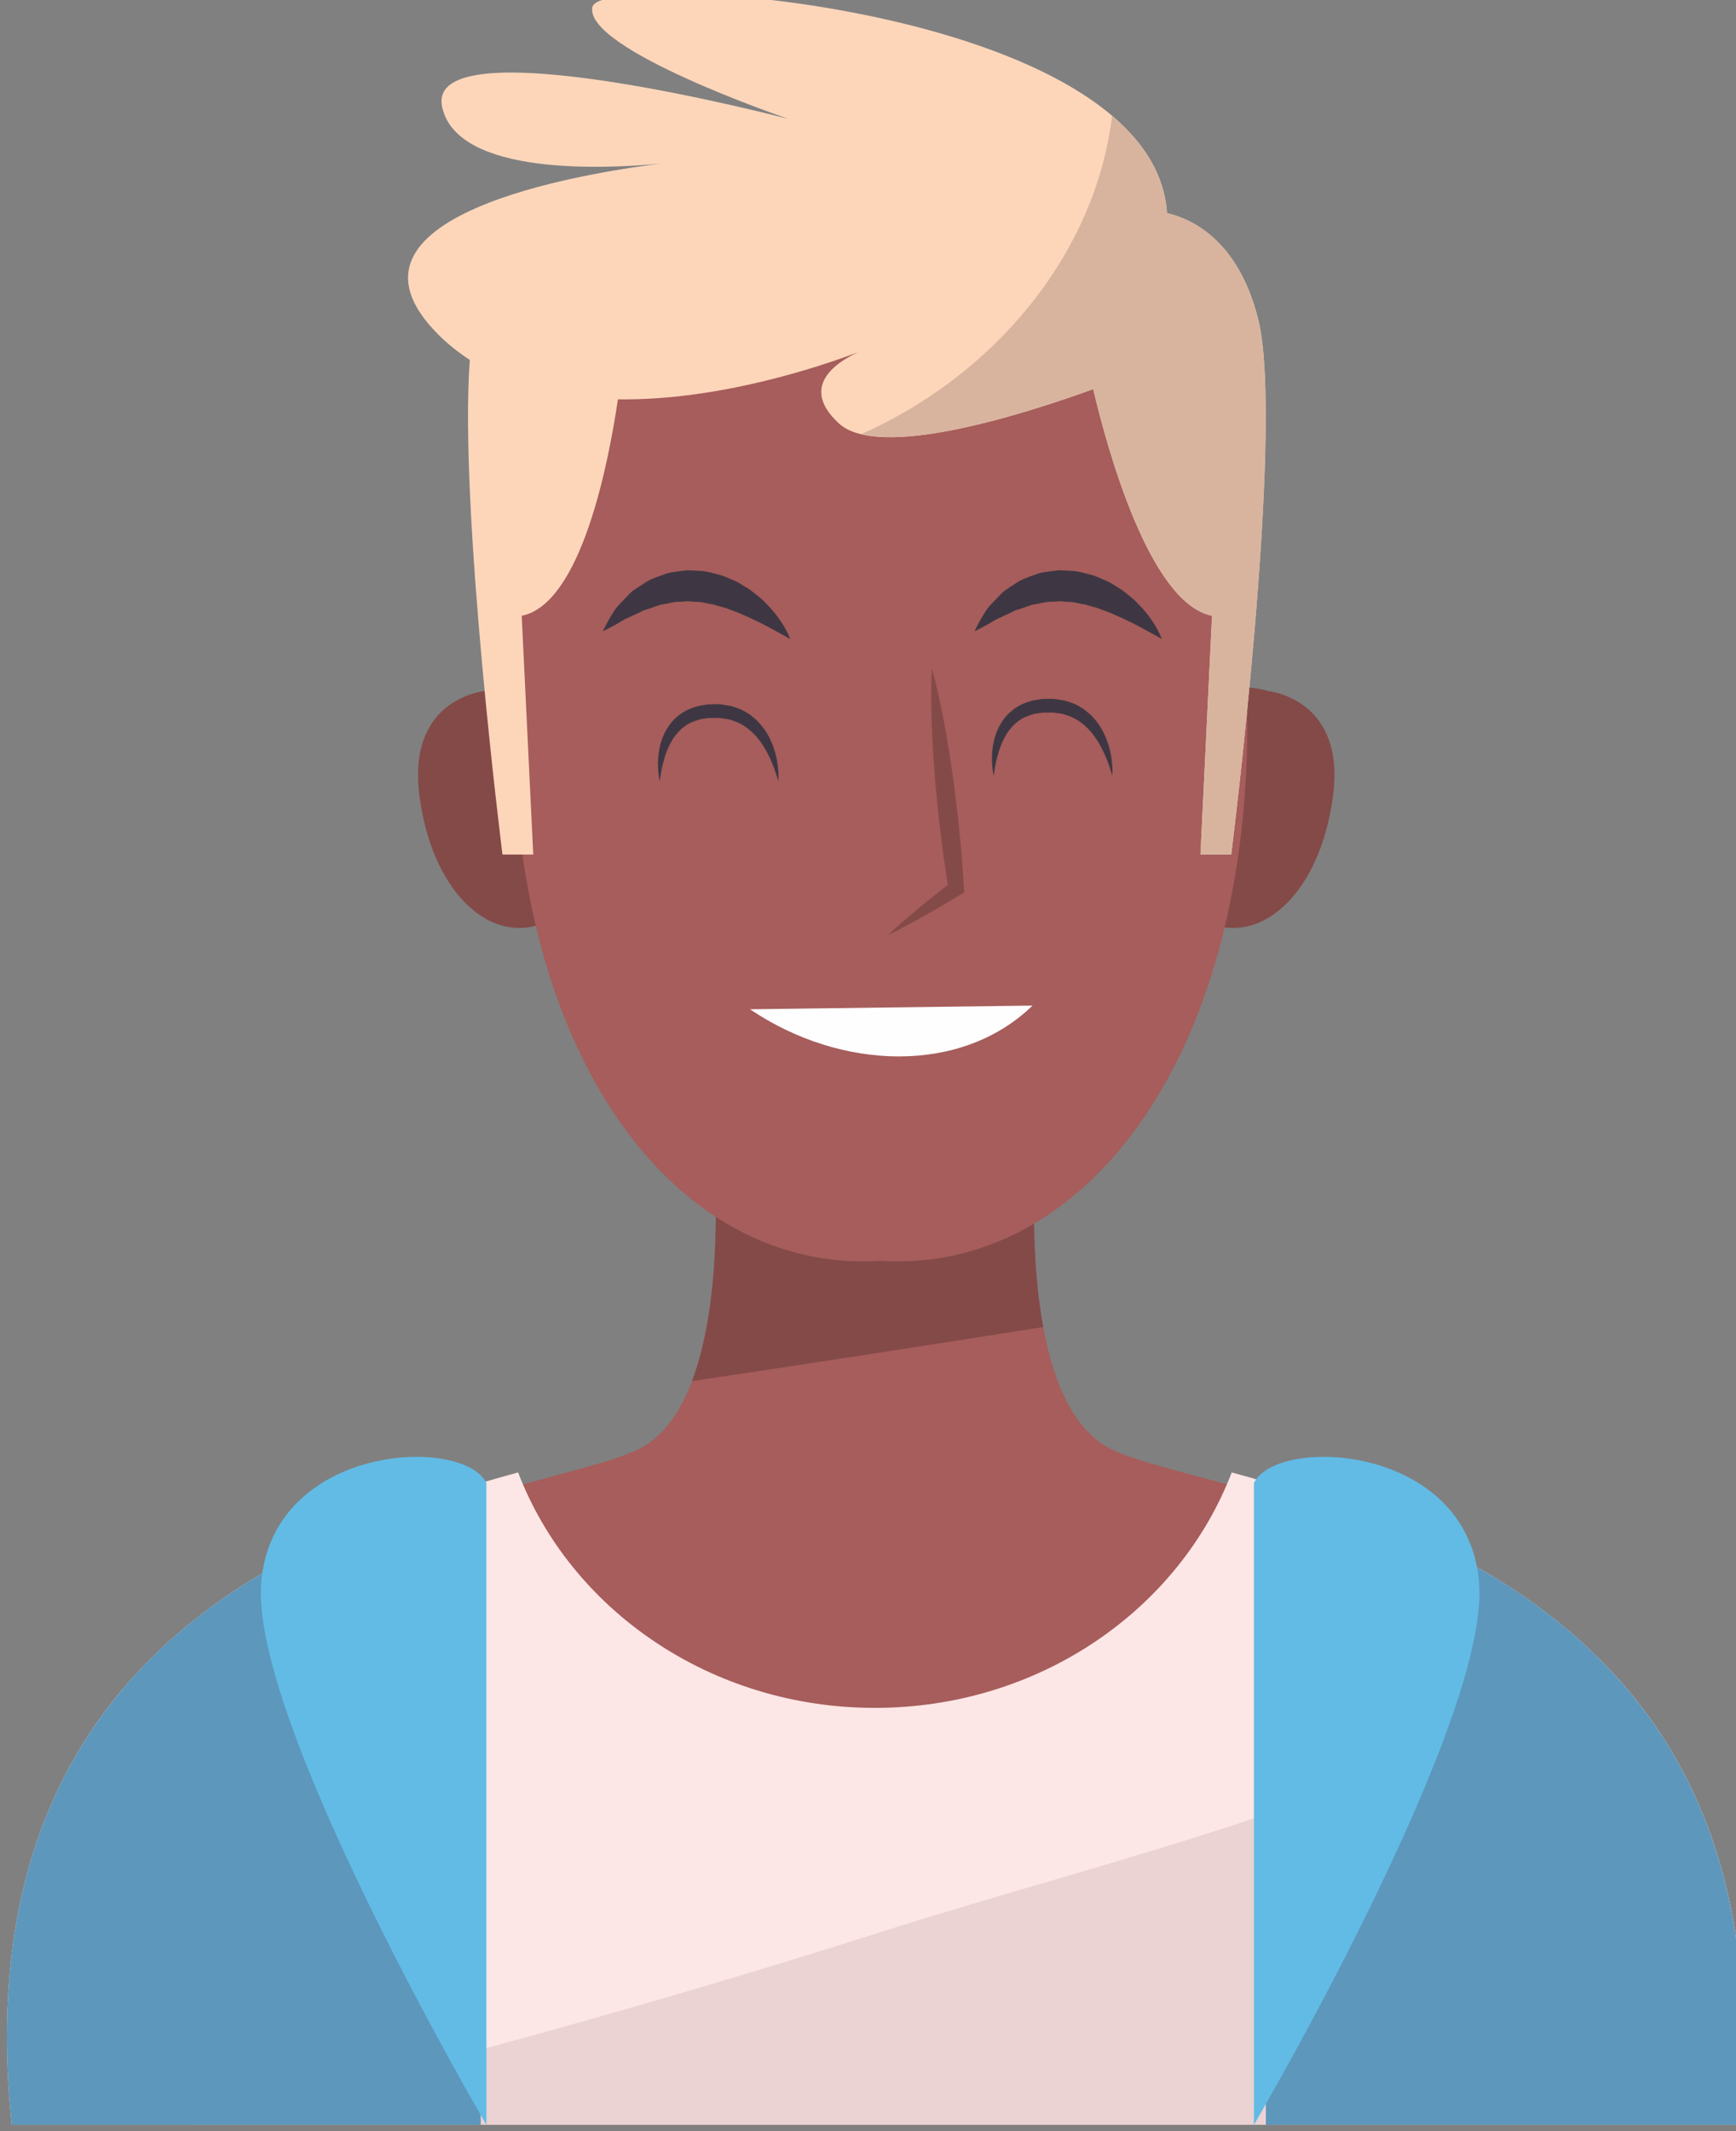 <?xml version="1.0" encoding="UTF-8"?>
<!DOCTYPE svg PUBLIC "-//W3C//DTD SVG 1.1//EN" "http://www.w3.org/Graphics/SVG/1.1/DTD/svg11.dtd">
<!-- Creator: CorelDRAW 2020 (64-Bit) -->
<svg xmlns="http://www.w3.org/2000/svg" xml:space="preserve" width="53.04mm" height="65.08mm" version="1.1" style="shape-rendering:geometricPrecision; text-rendering:geometricPrecision; image-rendering:optimizeQuality; fill-rule:evenodd; clip-rule:evenodd"
viewBox="0 0 5304 6508"
 xmlns:xlink="http://www.w3.org/1999/xlink"
 xmlns:xodm="http://www.corel.com/coreldraw/odm/2003">
 <rect x="0" y="0" width="5304" height="6508" fill="#808080" stroke="none"/>
 <defs>
  <style type="text/css">
   <![CDATA[
    .fil8 {fill:#FEFEFE;fill-rule:nonzero}
    .fil2 {fill:#FCE6E6;fill-rule:nonzero}
    .fil10 {fill:#FDD6BA;fill-rule:nonzero}
    .fil5 {fill:#EBD2D3;fill-rule:nonzero}
    .fil3 {fill:#E5E4E4;fill-rule:nonzero}
    .fil11 {fill:#D8B49F;fill-rule:nonzero}
    .fil0 {fill:#A65D5B;fill-rule:nonzero}
    .fil4 {fill:#9A5959;fill-rule:nonzero}
    .fil1 {fill:#844A48;fill-rule:nonzero}
    .fil7 {fill:#62BBE5;fill-rule:nonzero}
    .fil6 {fill:#5D97BC;fill-rule:nonzero}
    .fil9 {fill:#3E3743;fill-rule:nonzero}
   ]]>
  </style>
 </defs>
 <g id="Layer_x0020_1">
  <g id="_2399556524336">
   <path class="fil0" d="M3386.84 4420.68c-299.23,-163.2 -217.63,-952.19 -217.63,-952.19l-448.14 28.9 0 -28.79 -47.94 14.39 -47.94 -14.39 0 28.79 -448.13 -28.9c0,0 81.59,788.99 -217.63,952.19 -299.23,163.23 -2067.38,244.82 -1876.95,2067.38l5181.35 0c190.39,-1822.56 -1577.77,-1904.15 -1876.99,-2067.38z"/>
   <path class="fil1" d="M2114.23 4217.16c357.96,-53.34 715.64,-108.41 1073.11,-165.14 -50.27,-272.02 -18.13,-583.53 -18.13,-583.53l-448.14 28.9 0 -28.79 -47.94 14.39 -47.94 -14.39 0 28.79 -448.13 -28.9c0,0 47.23,458.44 -62.83,748.67z"/>
   <path class="fil2" d="M3763.29 4495.99c-160.59,419.14 -587.98,718.96 -1090.16,718.96 -502.18,0 -929.57,-299.82 -1090.15,-718.96 -616.34,169.02 -1699.85,531.04 -1547.21,1992.07l5274.73 0c152.64,-1461.03 -930.88,-1823.05 -1547.21,-1992.07z"/>
   <path class="fil3" d="M5310.5 6488.06l-46.67 0 0 0 46.67 0c0.1,-0.71 0.14,-1.34 0.21,-2.05 -0.07,0.67 -0.14,1.38 -0.21,2.05z"/>
   <polygon class="fil4" points="5263.83,6488.06 581.84,6488.06 5263.83,6488.06 "/>
   <path class="fil3" d="M5310.82 6485.27c0.03,-0.53 0.07,-0.81 0.14,-1.34 -0.07,0.46 -0.11,0.88 -0.14,1.34zm0.21 -2.22c0.03,-0.35 0.07,-0.81 0.1,-1.16 -0.03,0.42 -0.07,0.74 -0.1,1.16zm0.21 -2.08c0.03,-0.35 0.1,-0.81 0.14,-1.2 -0.04,0.39 -0.11,0.81 -0.14,1.2zm0.21 -2.12c0.04,-0.35 0.07,-0.74 0.11,-1.09 -0.04,0.35 -0.07,0.7 -0.11,1.09zm0.21 -2.04c0.04,-0.39 0.07,-0.82 0.11,-1.17 -0.04,0.42 -0.07,0.74 -0.11,1.17zm0.21 -2.09c0.04,-0.35 0.07,-0.77 0.11,-1.12 -0.04,0.35 -0.07,0.74 -0.11,1.12zm0.22 -2.04c0.03,-0.35 0.07,-0.78 0.1,-1.13 -0.03,0.35 -0.07,0.78 -0.1,1.13zm0.21 -2.15c0.03,-0.29 0.07,-0.71 0.1,-0.96 -0.03,0.32 -0.07,0.6 -0.1,0.96zm0.21 -2.05c0,-0.28 0.03,-0.67 0.07,-0.92 -0.04,0.32 -0.07,0.57 -0.07,0.92zm0.18 -2.12c0.03,-0.28 0.07,-0.53 0.07,-0.77 0,0.28 -0.04,0.49 -0.07,0.77zm0.21 -2.01c0.03,-0.28 0.03,-0.56 0.07,-0.84 -0.04,0.24 -0.07,0.6 -0.07,0.84zm0.17 -2.08c0.04,-0.18 0.07,-0.46 0.07,-0.63 -0.03,0.24 -0.03,0.38 -0.07,0.63zm0.21 -2.04l0 -0.15c0,0.07 0,0.11 0,0.15zm0.36 -3.6c0,-0.18 0,-0.21 0.03,-0.39 -0.03,0.14 -0.03,0.28 -0.03,0.39zm0.17 -2.08c0,-0.08 0.04,-0.18 0.04,-0.29 0,0.11 -0.04,0.21 -0.04,0.29zm0.18 -1.77c0,-0.17 0.04,-0.39 0.04,-0.56 0,0.21 -0.04,0.35 -0.04,0.56zm0.18 -1.94c0,-0.18 0.03,-0.46 0.03,-0.63 0,0.21 -0.03,0.42 -0.03,0.63zm0.17 -2.01c0,-0.18 0.04,-0.49 0.07,-0.67 -0.03,0.25 -0.07,0.42 -0.07,0.67zm0.18 -2.05c0.03,-0.28 0.03,-0.31 0.07,-0.56 -0.04,0.21 -0.04,0.35 -0.07,0.56zm0.18 -2.08c0.03,-0.17 0.03,-0.31 0.07,-0.49 -0.04,0.14 -0.04,0.35 -0.07,0.49zm0.17 -2.01c0.04,-0.17 0.04,-0.24 0.07,-0.42 -0.03,0.14 -0.03,0.25 -0.07,0.42zm0.18 -1.97c0.03,-0.25 0.03,-0.29 0.07,-0.53 -0.04,0.17 -0.04,0.35 -0.07,0.53zm0.18 -2.08c0.03,-0.08 0.03,-0.18 0.03,-0.25 0,0.07 0,0.17 -0.03,0.25zm0.21 -2.05l0 0z"/>
   <path class="fil5" d="M5310.5 6488.06l-4728.66 0c708.19,-174.7 1412.12,-366.4 2107.34,-587.83 741.61,-236.22 1539.1,-403.9 2200.28,-831.71 286.66,287.72 482.17,715.22 425.98,1368.07l0 0c-0.07,0.6 -0.11,1.16 -0.18,1.8 0,0.07 0,0.17 -0.03,0.25 -0.04,0.49 -0.08,1.05 -0.11,1.55 -0.04,0.24 -0.04,0.28 -0.07,0.53 -0.04,0.49 -0.07,1.05 -0.11,1.55 -0.03,0.18 -0.03,0.25 -0.07,0.42 -0.03,0.5 -0.07,1.03 -0.1,1.52 -0.04,0.18 -0.04,0.32 -0.07,0.49 -0.04,0.5 -0.07,1.03 -0.11,1.52 -0.04,0.25 -0.04,0.28 -0.07,0.56 -0.04,0.43 -0.07,0.92 -0.11,1.38 -0.03,0.18 -0.07,0.49 -0.07,0.67 -0.03,0.46 -0.07,0.92 -0.14,1.38 0,0.17 -0.03,0.45 -0.03,0.63 -0.04,0.46 -0.11,0.92 -0.14,1.38 0,0.17 -0.04,0.39 -0.04,0.56 -0.07,0.5 -0.11,0.99 -0.14,1.48 0,0.11 -0.04,0.21 -0.04,0.29 -0.07,0.6 -0.1,1.12 -0.14,1.69 -0.03,0.18 -0.03,0.21 -0.03,0.39 -0.14,1.16 -0.25,2.33 -0.36,3.45l0 0.15c-0.03,0.45 -0.1,0.98 -0.14,1.41 0,0.17 -0.03,0.45 -0.07,0.63 -0.03,0.42 -0.07,0.81 -0.1,1.24 -0.04,0.28 -0.04,0.56 -0.07,0.84 -0.04,0.43 -0.07,0.81 -0.14,1.24 0,0.24 -0.04,0.49 -0.07,0.77 -0.04,0.36 -0.08,0.81 -0.11,1.2 -0.04,0.25 -0.07,0.64 -0.07,0.92 -0.04,0.32 -0.11,0.74 -0.11,1.09 -0.03,0.25 -0.07,0.67 -0.1,0.96 -0.04,0.31 -0.07,0.67 -0.11,1.02 -0.03,0.35 -0.07,0.78 -0.1,1.13 -0.04,0.35 -0.08,0.56 -0.11,0.92 -0.04,0.35 -0.07,0.77 -0.11,1.12 -0.03,0.29 -0.07,0.64 -0.1,0.92 -0.04,0.35 -0.07,0.78 -0.11,1.17 -0.03,0.28 -0.07,0.63 -0.1,0.95 -0.04,0.35 -0.07,0.74 -0.11,1.09 -0.03,0.32 -0.03,0.6 -0.07,0.92 -0.04,0.39 -0.11,0.85 -0.14,1.2 -0.04,0.28 -0.07,0.63 -0.11,0.92 -0.03,0.35 -0.07,0.81 -0.1,1.16 -0.04,0.28 -0.07,0.56 -0.07,0.88 -0.07,0.53 -0.11,0.81 -0.14,1.34 -0.04,0.25 -0.08,0.5 -0.11,0.74 -0.07,0.71 -0.11,1.34 -0.21,2.05z"/>
   <path class="fil6" d="M3867.64 4525.45l0 1962.61 1442.86 0c144.39,-1381.76 -816.75,-1780.4 -1442.86,-1962.61z"/>
   <path class="fil6" d="M1468.75 4528.31c-626.28,183.55 -1576.59,585.29 -1432.98,1959.75l1432.98 0 0 -1959.75z"/>
   <path class="fil7" d="M1486.03 4528.31l0 1959.75c0,0 -723.18,-1232.89 -687.9,-1656.22 35.28,-423.37 617.35,-448.28 687.9,-303.53z"/>
   <path class="fil7" d="M3831.12 4528.31l0 1959.75c0,0 723.2,-1232.89 687.92,-1656.22 -35.28,-423.37 -617.36,-448.28 -687.92,-303.53z"/>
   <path class="fil1" d="M1796.94 2313.64c-88.16,-273.51 -296.94,-210.19 -316.48,-203.59 -20.5,2.4 -236.29,34.43 -199,319.41 37.5,286.63 203.83,441.99 359.76,396.34 160.51,-25.43 244.41,-236.99 155.72,-512.16z"/>
   <path class="fil1" d="M3557.37 2313.64c88.16,-273.51 296.93,-210.19 316.48,-203.59 20.49,2.4 236.29,34.43 199,319.41 -37.5,286.63 -203.8,441.99 -359.77,396.34 -160.51,-25.43 -244.4,-236.99 -155.71,-512.16z"/>
   <path class="fil0" d="M1583.05 1899.3c109.25,-1199.12 1020.87,-1131.96 1106.84,-1122.92 85.97,-9.04 997.58,-76.2 1106.84,1122.92 109.89,1206.26 -427.39,1994.04 -1106.84,1950.72 -679.45,43.32 -1216.73,-744.46 -1106.84,-1950.72z"/>
   <path class="fil1" d="M2847.09 2039.92c15.17,55 26.84,110.42 37.39,165.98 10.44,55.53 19.26,111.27 27.13,167.11 4.16,27.91 7.09,55.95 10.69,83.89 3.67,27.94 6.45,55.99 9.14,84.07 5.89,56.02 10.01,112.29 13.33,168.63l0.92 15.17 -10.94 6.74c-35.91,22.15 -72.35,43.49 -109.11,64.38 -37.08,20.42 -74.05,41.03 -112.64,59.23 30.9,-29.42 63.46,-56.48 95.84,-83.72 32.74,-26.74 65.8,-53.02 99.38,-78.52l-10.02 21.87c-9.1,-55.71 -17.35,-111.48 -23.88,-167.47 -3.49,-27.97 -6.91,-55.95 -9.42,-84.03 -2.61,-28.08 -5.93,-56.05 -7.94,-84.17 -4.55,-56.23 -8.11,-112.54 -10.09,-169.02 -1.87,-56.51 -2.57,-113.13 0.22,-170.14z"/>
   <path class="fil8" d="M3154.64 3070.52c-217.03,210.97 -584.66,199.29 -863.11,11.29l863.11 -11.29z"/>
   <path class="fil9" d="M3549.57 1951.02c0,0 -9.49,-5.26 -26.1,-14.46 -8.08,-4.41 -17.89,-9.78 -29.11,-15.95 -11,-5.82 -23.42,-12.38 -37,-19.54 -14.01,-6 -27.98,-14.08 -43.68,-20.22 -7.58,-3.38 -15.38,-6.84 -23.35,-10.4 -8.01,-2.93 -16.23,-5.93 -24.59,-8.97 -16.23,-7.19 -33.94,-9.84 -50.8,-15.8 -17.46,-1.8 -34.64,-8.47 -52.11,-7.76l-26 -2.12c-8.53,1.03 -17.1,1.31 -25.68,1.77 -17.35,-0.71 -33.48,5.75 -50.23,7.79 -16.69,2.65 -31.68,10.73 -47.38,14.89l-11.61 3.6 -10.55 5.33c-7.16,3.35 -14.11,6.59 -20.77,9.7 -13.23,6.56 -26.82,11.32 -37.05,18.45 -10.51,6.59 -20.49,11.78 -28.71,16.26 -16.48,8.93 -27.02,13.58 -27.02,13.58 0,0 4.19,-10.02 13.47,-26.81 4.69,-8.32 10.34,-18.77 17.78,-30.06 6.56,-12.13 16.97,-23.21 28.79,-35.24 12.2,-11.46 23.21,-27.34 40.5,-37.36 16.86,-10.3 33.55,-24.27 54.5,-32.03 10.34,-4.2 21.13,-7.97 32.1,-11.82 10.76,-4.62 22.37,-6.59 34.26,-7.94 11.82,-1.62 23.78,-3.45 35.84,-4.58 12,0.14 24.1,1.02 36.16,1.69 24.48,0.5 47.1,8.61 69.78,14.15 10.9,3.91 21.31,8.61 31.64,13.12 10.48,4.2 20.32,9.1 29.32,15.1 9.17,5.68 18.24,10.97 26.78,16.72 7.97,6.32 15.8,12.49 23.42,18.52 15.42,11.61 27.09,25.9 38.81,37.57 21.94,25.02 37.07,48.02 46,65.2 9.28,16.93 12.59,27.62 12.59,27.62z"/>
   <path class="fil9" d="M2414.02 1951.02c0,0 -9.49,-5.26 -26.11,-14.46 -8.08,-4.41 -17.85,-9.78 -29.1,-15.95 -11.01,-5.82 -23.43,-12.38 -36.97,-19.54 -14.05,-6 -28.02,-14.08 -43.68,-20.22 -7.62,-3.38 -15.42,-6.84 -23.35,-10.4 -8.05,-2.93 -16.27,-5.93 -24.63,-8.97 -16.22,-7.19 -33.93,-9.84 -50.76,-15.8 -17.5,-1.8 -34.68,-8.47 -52.14,-7.76l-26 -2.12c-8.54,1.03 -17.11,1.31 -25.65,1.77 -17.39,-0.71 -33.51,5.75 -50.27,7.79 -16.69,2.65 -31.68,10.73 -47.38,14.89l-11.57 3.6 -10.58 5.33c-7.16,3.35 -14.11,6.59 -20.78,9.7 -13.23,6.56 -26.81,11.32 -37.01,18.45 -10.51,6.59 -20.53,11.78 -28.71,16.26 -16.48,8.93 -27.06,13.58 -27.06,13.58 0,0 4.2,-10.02 13.48,-26.81 4.69,-8.32 10.33,-18.77 17.78,-30.06 6.56,-12.13 16.96,-23.21 28.78,-35.24 12.21,-11.46 23.21,-27.34 40.5,-37.36 16.86,-10.3 33.55,-24.27 54.5,-32.03 10.34,-4.2 21.14,-7.97 32.11,-11.82 10.79,-4.62 22.4,-6.59 34.25,-7.94 11.82,-1.62 23.78,-3.45 35.84,-4.58 12.03,0.14 24.1,1.02 36.16,1.69 24.49,0.5 47.1,8.61 69.82,14.15 10.86,3.91 21.27,8.61 31.61,13.12 10.48,4.2 20.35,9.1 29.31,15.1 9.18,5.68 18.28,10.97 26.78,16.72 8.01,6.32 15.8,12.49 23.42,18.52 15.46,11.61 27.13,25.9 38.81,37.57 21.94,25.02 37.08,48.02 46,65.2 9.28,16.93 12.6,27.62 12.6,27.62z"/>
   <path class="fil9" d="M2378 2385.54c0,0 -2.47,-9.74 -8.01,-26.04 -5.54,-16.26 -14.15,-39.23 -27.59,-64.35 -13.62,-24.9 -32.63,-52 -59.12,-71.75 -13.09,-9.98 -28.08,-17.92 -44.35,-22.86 -8.01,-2.82 -16.19,-5.47 -25.04,-6.03 -8.65,-1.17 -17.19,-3 -26.29,-2.08 -8.39,0.31 -19.08,-0.78 -25.61,0.45 -9.17,1.77 -20.67,2.19 -27.76,5.01 -14.32,4.66 -30.62,10.13 -42.94,20.39 -13.19,9.04 -23.38,21.42 -32.56,33.69 -8.25,13.02 -15.31,26.29 -20.49,39.41 -10.23,26.32 -15.42,50.31 -18.45,67.2 -3,16.94 -3.88,26.96 -3.88,26.96 0,0 -2.68,-9.67 -4.48,-27.24 -1.63,-17.53 -2.69,-43.14 3.59,-73.76 3.04,-15.31 8.29,-31.75 16.51,-48.41 8.96,-16.08 19.8,-33.58 36.41,-46.74 15.59,-14.14 35.03,-24.55 57.61,-31.25 11.22,-3.85 19.68,-3.96 29.7,-6.14 12.84,-2.26 22.09,-1.13 33.34,-1.7 10.76,-0.63 21.59,1.63 32.39,3.43 10.86,1.16 21.27,4.62 31.53,8.46 10.59,2.93 19.97,8.43 29.11,14.04 9.56,4.91 17.32,12.1 25.22,18.66 30.91,27.42 48.09,61.64 57.68,90.74 9.84,29.39 12.63,54.79 13.65,72.32 0.89,17.6 -0.17,27.59 -0.17,27.59z"/>
   <path class="fil9" d="M3398.44 2369.06c0,0 -2.47,-9.74 -8.01,-26.03 -5.53,-16.27 -14.14,-39.23 -27.58,-64.35 -13.62,-24.91 -32.63,-52 -59.13,-71.72 -13.09,-9.98 -28.08,-17.96 -44.34,-22.9 -8.05,-2.82 -16.2,-5.43 -25.05,-6.03 -8.64,-1.16 -17.22,-2.96 -26.28,-2.08 -8.4,0.35 -19.09,-0.74 -25.61,0.46 -9.18,1.76 -20.68,2.22 -27.77,5.01 -14.32,4.69 -30.65,10.12 -42.97,20.39 -13.19,9.03 -23.35,21.41 -32.52,33.69 -8.26,13.02 -15.35,26.32 -20.5,39.44 -10.23,26.32 -15.41,50.27 -18.45,67.17 -3,16.93 -3.88,26.95 -3.88,26.95 0,0 -2.68,-9.66 -4.48,-27.23 -1.66,-17.5 -2.68,-43.15 3.6,-73.73 3.03,-15.31 8.29,-31.79 16.51,-48.4 8.96,-16.13 19.79,-33.59 36.41,-46.75 15.59,-14.18 35.03,-24.59 57.6,-31.29 11.19,-3.81 19.65,-3.95 29.71,-6.1 12.84,-2.26 22.08,-1.13 33.34,-1.73 10.72,-0.6 21.59,1.66 32.38,3.42 10.87,1.2 21.27,4.62 31.54,8.5 10.55,2.93 19.97,8.4 29.1,14.04 9.56,4.87 17.29,12.1 25.23,18.63 30.9,27.41 48.08,61.63 57.68,90.77 9.84,29.35 12.63,54.75 13.65,72.28 0.88,17.64 -0.18,27.59 -0.18,27.59z"/>
   <path class="fil10" d="M3844.11 974.78c-61.49,-245.96 -208.21,-308.12 -278.56,-323.89 -40.53,-633.62 -1733.76,-749.76 -1755.77,-628.61 -23.53,129.36 599.72,341.03 599.72,341.03 0,0 -1117.14,-293.97 -1058.33,-35.28 47.76,210.15 499,187.5 666.68,171.63 -235.76,29.38 -1041.79,158.82 -678.47,522.18 29.74,29.7 62.06,55.03 96.03,77.15 -33.83,450.46 99.8,1510.35 99.8,1510.35l94.05 0 -35.28 -729.09c182.28,-36.44 265.61,-468.35 293.9,-660.86 308.61,4.41 618.7,-100.36 733.5,-143.79 -69.18,32.21 -178.33,105.91 -59.02,216.68 121.78,113.06 558.59,-24.7 777.8,-104.07 40.33,171.73 169.9,653.45 362.91,692.04l-35.28 729.09 94.01 0c0,0 164.64,-1305.28 82.31,-1634.56z"/>
   <path class="fil11" d="M3844.11 974.78c-61.49,-245.96 -208.21,-308.12 -278.56,-323.89 -7.41,-115.81 -70.2,-214.27 -167.74,-297.21 -52.67,429.72 -367.14,795.02 -766.24,971.86 171.77,41.74 520.25,-69.1 708.59,-137.33 40.33,171.73 169.9,653.45 362.91,692.04l-35.28 729.09 94.01 0c0,0 164.64,-1305.28 82.31,-1634.56z"/>
  </g>
 </g>
</svg>
